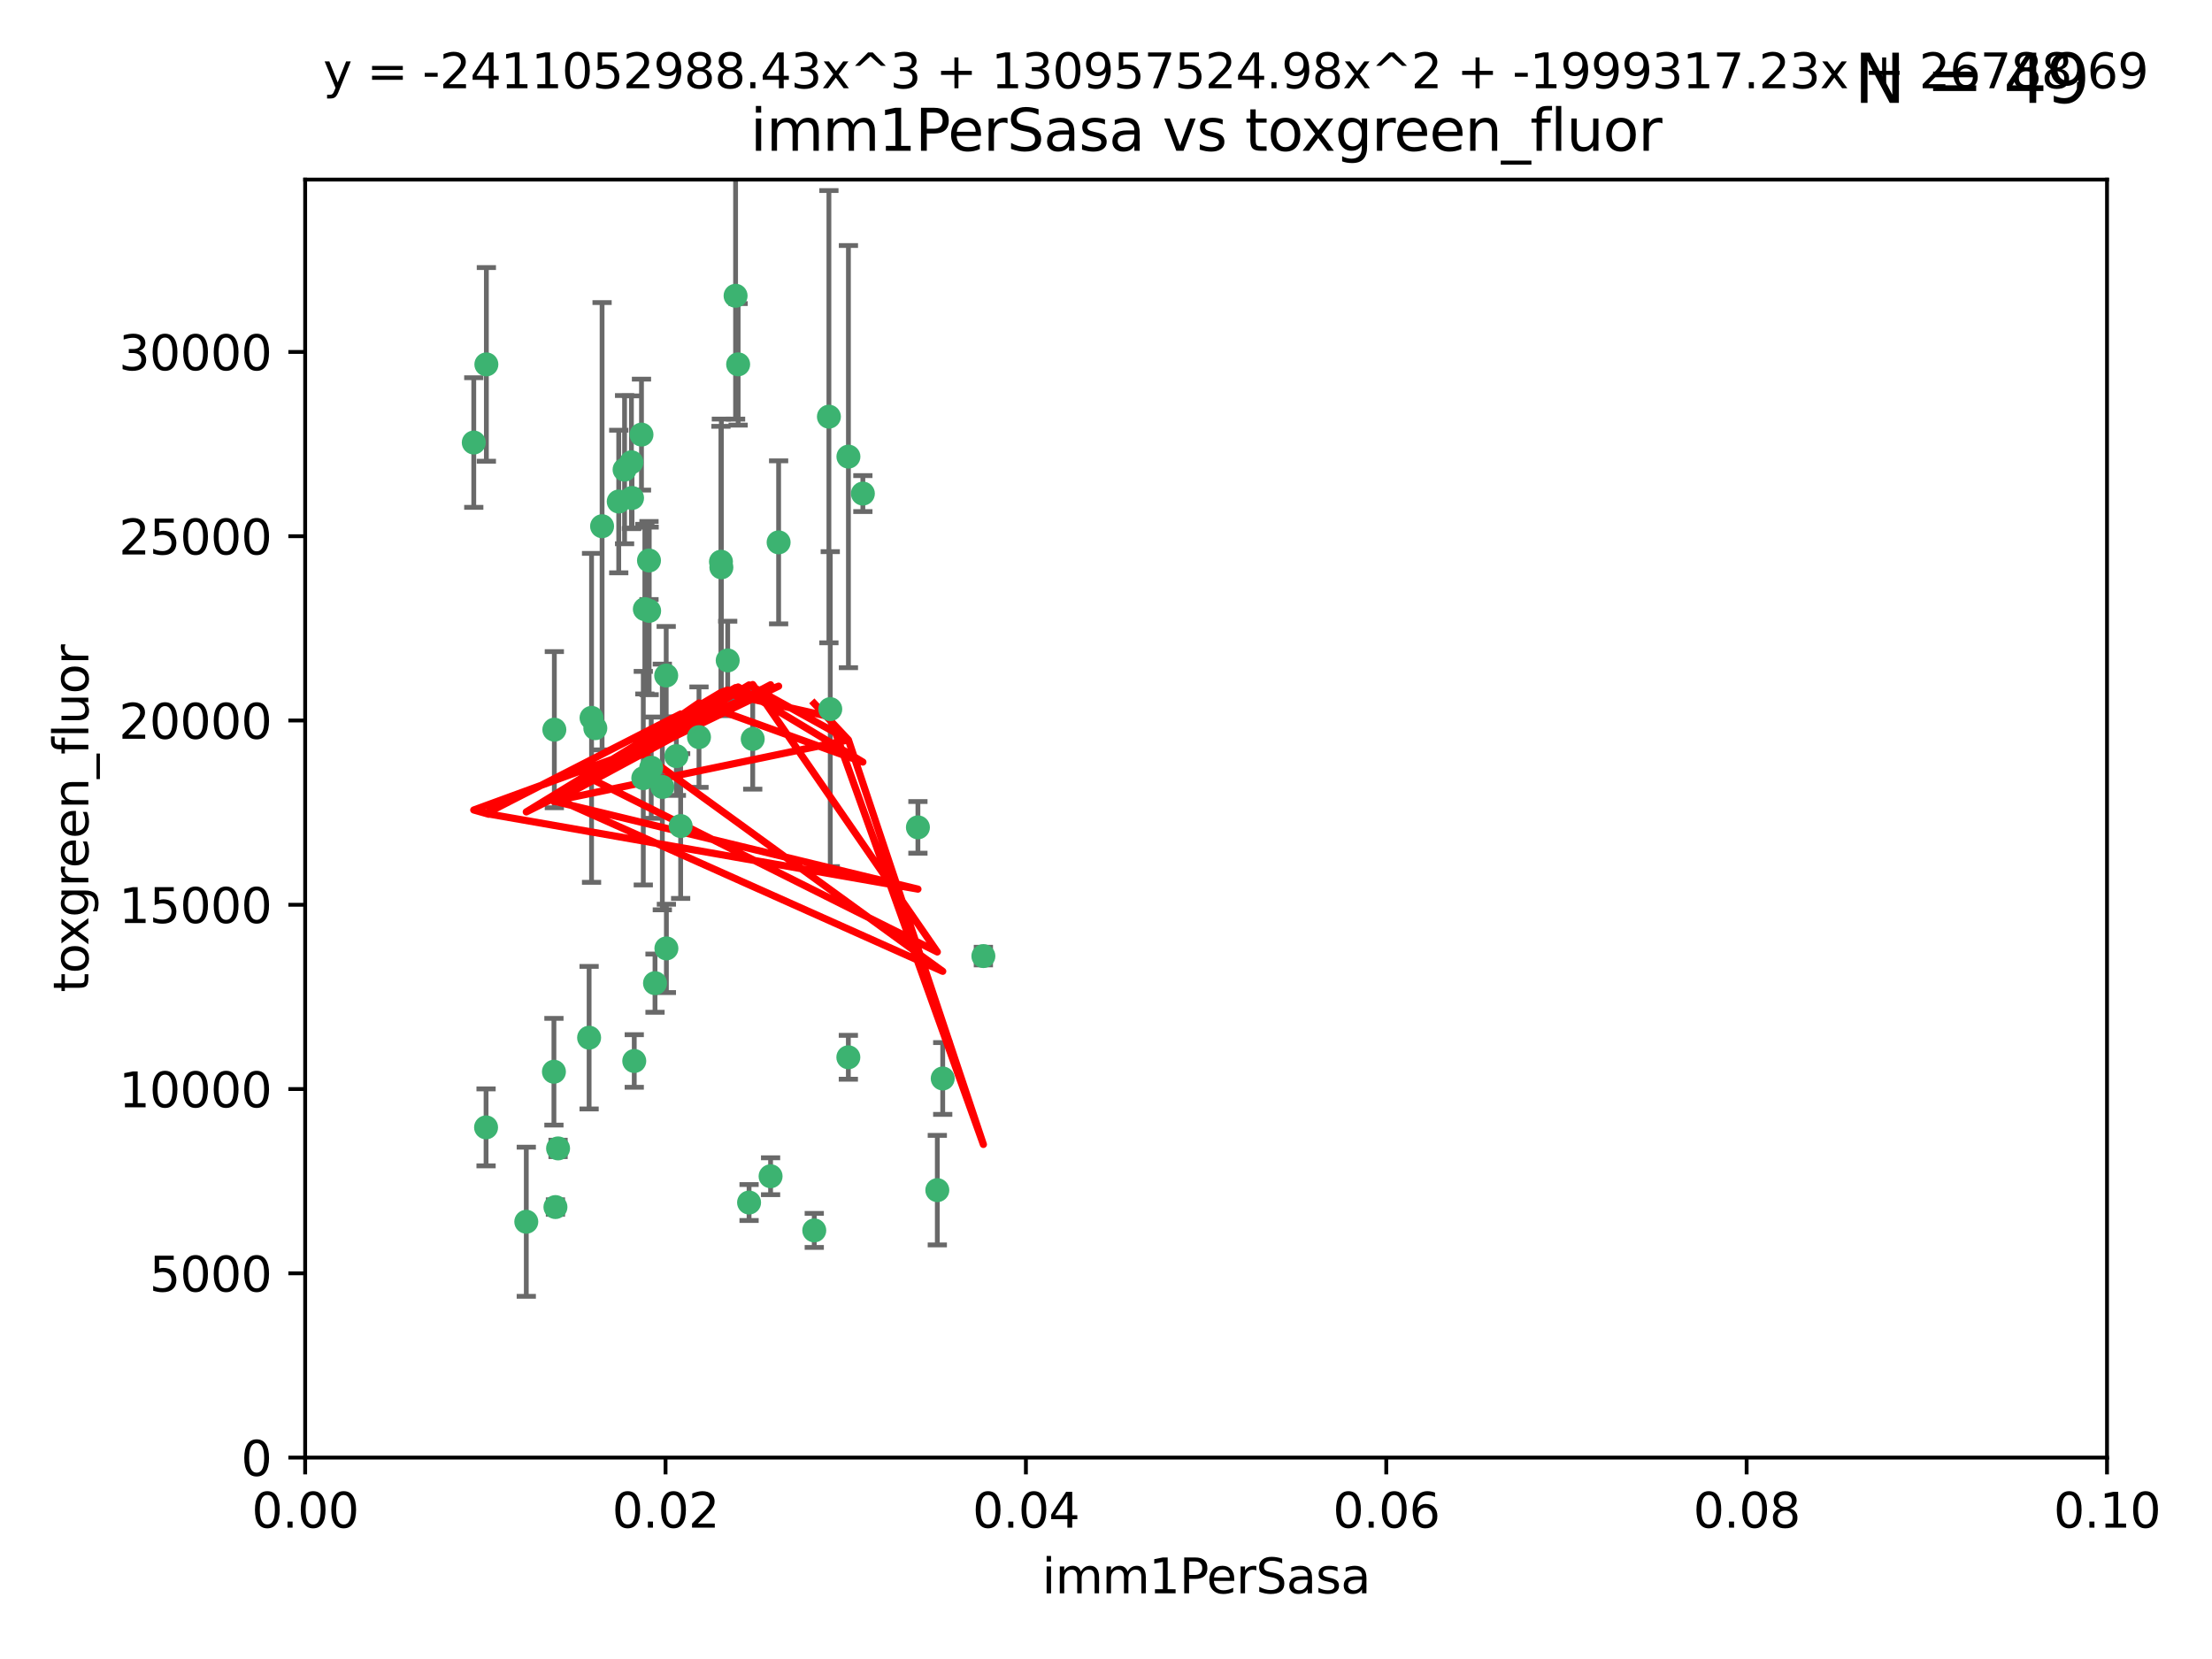 <?xml version="1.0" encoding="utf-8" standalone="no"?>
<!DOCTYPE svg PUBLIC "-//W3C//DTD SVG 1.1//EN"
  "http://www.w3.org/Graphics/SVG/1.1/DTD/svg11.dtd">
<svg xmlns:xlink="http://www.w3.org/1999/xlink" width="460.8pt" height="345.6pt" viewBox="0 0 460.8 345.6" xmlns="http://www.w3.org/2000/svg" version="1.1">
 <defs>
  <style type="text/css">*{stroke-linejoin: round; stroke-linecap: butt}</style>
 </defs>
 <g id="figure_1">
  <g id="patch_1">
   <path d="M 0 345.6 
L 460.8 345.6 
L 460.8 0 
L 0 0 
z
" style="fill: #ffffff"/>
  </g>
  <g id="axes_1">
   <g id="patch_2">
    <path d="M 63.571 303.64 
L 438.93 303.64 
L 438.93 37.411 
L 63.571 37.411 
z
" style="fill: #ffffff"/>
   </g>
   <g id="PathCollection_1">
    <defs>
     <path id="mbeb3e54364" d="M 0 1.118 
C 0.297 1.118 0.581 1 0.791 0.791 
C 1 0.581 1.118 0.297 1.118 0 
C 1.118 -0.297 1 -0.581 0.791 -0.791 
C 0.581 -1 0.297 -1.118 0 -1.118 
C -0.297 -1.118 -0.581 -1 -0.791 -0.791 
C -1 -0.581 -1.118 -0.297 -1.118 0 
C -1.118 0.297 -1 0.581 -0.791 0.791 
C -0.581 1 -0.297 1.118 0 1.118 
z
" style="stroke: #3cb371"/>
    </defs>
    <g clip-path="url(#pe5a2170123)">
     <use xlink:href="#mbeb3e54364" x="101.319" y="75.908" style="fill: #3cb371; stroke: #3cb371"/>
     <use xlink:href="#mbeb3e54364" x="98.695" y="92.187" style="fill: #3cb371; stroke: #3cb371"/>
     <use xlink:href="#mbeb3e54364" x="130.11" y="97.835" style="fill: #3cb371; stroke: #3cb371"/>
     <use xlink:href="#mbeb3e54364" x="125.424" y="109.622" style="fill: #3cb371; stroke: #3cb371"/>
     <use xlink:href="#mbeb3e54364" x="162.201" y="112.982" style="fill: #3cb371; stroke: #3cb371"/>
     <use xlink:href="#mbeb3e54364" x="135.226" y="127.26" style="fill: #3cb371; stroke: #3cb371"/>
     <use xlink:href="#mbeb3e54364" x="124.016" y="151.693" style="fill: #3cb371; stroke: #3cb371"/>
     <use xlink:href="#mbeb3e54364" x="137.975" y="163.936" style="fill: #3cb371; stroke: #3cb371"/>
     <use xlink:href="#mbeb3e54364" x="128.894" y="104.476" style="fill: #3cb371; stroke: #3cb371"/>
     <use xlink:href="#mbeb3e54364" x="131.665" y="103.738" style="fill: #3cb371; stroke: #3cb371"/>
     <use xlink:href="#mbeb3e54364" x="135.196" y="116.762" style="fill: #3cb371; stroke: #3cb371"/>
     <use xlink:href="#mbeb3e54364" x="153.236" y="61.614" style="fill: #3cb371; stroke: #3cb371"/>
     <use xlink:href="#mbeb3e54364" x="131.536" y="96.299" style="fill: #3cb371; stroke: #3cb371"/>
     <use xlink:href="#mbeb3e54364" x="145.613" y="153.559" style="fill: #3cb371; stroke: #3cb371"/>
     <use xlink:href="#mbeb3e54364" x="179.751" y="102.821" style="fill: #3cb371; stroke: #3cb371"/>
     <use xlink:href="#mbeb3e54364" x="153.769" y="75.9" style="fill: #3cb371; stroke: #3cb371"/>
     <use xlink:href="#mbeb3e54364" x="136.451" y="204.811" style="fill: #3cb371; stroke: #3cb371"/>
     <use xlink:href="#mbeb3e54364" x="150.191" y="117.014" style="fill: #3cb371; stroke: #3cb371"/>
     <use xlink:href="#mbeb3e54364" x="151.594" y="137.58" style="fill: #3cb371; stroke: #3cb371"/>
     <use xlink:href="#mbeb3e54364" x="133.632" y="90.534" style="fill: #3cb371; stroke: #3cb371"/>
     <use xlink:href="#mbeb3e54364" x="150.274" y="118.19" style="fill: #3cb371; stroke: #3cb371"/>
     <use xlink:href="#mbeb3e54364" x="172.678" y="86.8" style="fill: #3cb371; stroke: #3cb371"/>
     <use xlink:href="#mbeb3e54364" x="172.958" y="147.723" style="fill: #3cb371; stroke: #3cb371"/>
     <use xlink:href="#mbeb3e54364" x="204.855" y="199.17" style="fill: #3cb371; stroke: #3cb371"/>
     <use xlink:href="#mbeb3e54364" x="176.743" y="95.121" style="fill: #3cb371; stroke: #3cb371"/>
     <use xlink:href="#mbeb3e54364" x="115.709" y="251.452" style="fill: #3cb371; stroke: #3cb371"/>
     <use xlink:href="#mbeb3e54364" x="160.527" y="245.034" style="fill: #3cb371; stroke: #3cb371"/>
     <use xlink:href="#mbeb3e54364" x="123.231" y="149.542" style="fill: #3cb371; stroke: #3cb371"/>
     <use xlink:href="#mbeb3e54364" x="195.26" y="247.93" style="fill: #3cb371; stroke: #3cb371"/>
     <use xlink:href="#mbeb3e54364" x="156.807" y="153.944" style="fill: #3cb371; stroke: #3cb371"/>
     <use xlink:href="#mbeb3e54364" x="140.899" y="157.513" style="fill: #3cb371; stroke: #3cb371"/>
     <use xlink:href="#mbeb3e54364" x="115.394" y="223.261" style="fill: #3cb371; stroke: #3cb371"/>
     <use xlink:href="#mbeb3e54364" x="141.792" y="172.082" style="fill: #3cb371; stroke: #3cb371"/>
     <use xlink:href="#mbeb3e54364" x="101.256" y="234.855" style="fill: #3cb371; stroke: #3cb371"/>
     <use xlink:href="#mbeb3e54364" x="191.219" y="172.356" style="fill: #3cb371; stroke: #3cb371"/>
     <use xlink:href="#mbeb3e54364" x="115.48" y="152.004" style="fill: #3cb371; stroke: #3cb371"/>
     <use xlink:href="#mbeb3e54364" x="134.334" y="126.892" style="fill: #3cb371; stroke: #3cb371"/>
     <use xlink:href="#mbeb3e54364" x="109.635" y="254.514" style="fill: #3cb371; stroke: #3cb371"/>
     <use xlink:href="#mbeb3e54364" x="122.722" y="216.17" style="fill: #3cb371; stroke: #3cb371"/>
     <use xlink:href="#mbeb3e54364" x="134.01" y="162.105" style="fill: #3cb371; stroke: #3cb371"/>
     <use xlink:href="#mbeb3e54364" x="138.782" y="140.722" style="fill: #3cb371; stroke: #3cb371"/>
     <use xlink:href="#mbeb3e54364" x="138.822" y="197.571" style="fill: #3cb371; stroke: #3cb371"/>
     <use xlink:href="#mbeb3e54364" x="135.66" y="159.917" style="fill: #3cb371; stroke: #3cb371"/>
     <use xlink:href="#mbeb3e54364" x="132.127" y="221.023" style="fill: #3cb371; stroke: #3cb371"/>
     <use xlink:href="#mbeb3e54364" x="196.386" y="224.667" style="fill: #3cb371; stroke: #3cb371"/>
     <use xlink:href="#mbeb3e54364" x="116.256" y="239.234" style="fill: #3cb371; stroke: #3cb371"/>
     <use xlink:href="#mbeb3e54364" x="156.045" y="250.509" style="fill: #3cb371; stroke: #3cb371"/>
     <use xlink:href="#mbeb3e54364" x="176.726" y="220.252" style="fill: #3cb371; stroke: #3cb371"/>
     <use xlink:href="#mbeb3e54364" x="169.626" y="256.316" style="fill: #3cb371; stroke: #3cb371"/>
    </g>
   </g>
   <g id="matplotlib.axis_1">
    <g id="xtick_1">
     <g id="line2d_1">
      <defs>
       <path id="m2f13665cad" d="M 0 0 
L 0 3.5 
" style="stroke: #000000; stroke-width: 0.8"/>
      </defs>
      <g>
       <use xlink:href="#m2f13665cad" x="63.571" y="303.64" style="stroke: #000000; stroke-width: 0.8"/>
      </g>
     </g>
     <g id="text_1">
      <!-- 0.00 -->
      <g transform="translate(52.438 318.238)scale(0.1 -0.1)">
       <defs>
        <path id="DejaVuSans-30" d="M 2034 4250 
Q 1547 4250 1301 3770 
Q 1056 3291 1056 2328 
Q 1056 1369 1301 889 
Q 1547 409 2034 409 
Q 2525 409 2770 889 
Q 3016 1369 3016 2328 
Q 3016 3291 2770 3770 
Q 2525 4250 2034 4250 
z
M 2034 4750 
Q 2819 4750 3233 4129 
Q 3647 3509 3647 2328 
Q 3647 1150 3233 529 
Q 2819 -91 2034 -91 
Q 1250 -91 836 529 
Q 422 1150 422 2328 
Q 422 3509 836 4129 
Q 1250 4750 2034 4750 
z
" transform="scale(0.016)"/>
        <path id="DejaVuSans-2e" d="M 684 794 
L 1344 794 
L 1344 0 
L 684 0 
L 684 794 
z
" transform="scale(0.016)"/>
       </defs>
       <use xlink:href="#DejaVuSans-30"/>
       <use xlink:href="#DejaVuSans-2e" x="63.623"/>
       <use xlink:href="#DejaVuSans-30" x="95.41"/>
       <use xlink:href="#DejaVuSans-30" x="159.033"/>
      </g>
     </g>
    </g>
    <g id="xtick_2">
     <g id="line2d_2">
      <g>
       <use xlink:href="#m2f13665cad" x="138.643" y="303.64" style="stroke: #000000; stroke-width: 0.8"/>
      </g>
     </g>
     <g id="text_2">
      <!-- 0.02 -->
      <g transform="translate(127.51 318.238)scale(0.1 -0.1)">
       <defs>
        <path id="DejaVuSans-32" d="M 1228 531 
L 3431 531 
L 3431 0 
L 469 0 
L 469 531 
Q 828 903 1448 1529 
Q 2069 2156 2228 2338 
Q 2531 2678 2651 2914 
Q 2772 3150 2772 3378 
Q 2772 3750 2511 3984 
Q 2250 4219 1831 4219 
Q 1534 4219 1204 4116 
Q 875 4013 500 3803 
L 500 4441 
Q 881 4594 1212 4672 
Q 1544 4750 1819 4750 
Q 2544 4750 2975 4387 
Q 3406 4025 3406 3419 
Q 3406 3131 3298 2873 
Q 3191 2616 2906 2266 
Q 2828 2175 2409 1742 
Q 1991 1309 1228 531 
z
" transform="scale(0.016)"/>
       </defs>
       <use xlink:href="#DejaVuSans-30"/>
       <use xlink:href="#DejaVuSans-2e" x="63.623"/>
       <use xlink:href="#DejaVuSans-30" x="95.41"/>
       <use xlink:href="#DejaVuSans-32" x="159.033"/>
      </g>
     </g>
    </g>
    <g id="xtick_3">
     <g id="line2d_3">
      <g>
       <use xlink:href="#m2f13665cad" x="213.715" y="303.64" style="stroke: #000000; stroke-width: 0.8"/>
      </g>
     </g>
     <g id="text_3">
      <!-- 0.04 -->
      <g transform="translate(202.582 318.238)scale(0.1 -0.1)">
       <defs>
        <path id="DejaVuSans-34" d="M 2419 4116 
L 825 1625 
L 2419 1625 
L 2419 4116 
z
M 2253 4666 
L 3047 4666 
L 3047 1625 
L 3713 1625 
L 3713 1100 
L 3047 1100 
L 3047 0 
L 2419 0 
L 2419 1100 
L 313 1100 
L 313 1709 
L 2253 4666 
z
" transform="scale(0.016)"/>
       </defs>
       <use xlink:href="#DejaVuSans-30"/>
       <use xlink:href="#DejaVuSans-2e" x="63.623"/>
       <use xlink:href="#DejaVuSans-30" x="95.41"/>
       <use xlink:href="#DejaVuSans-34" x="159.033"/>
      </g>
     </g>
    </g>
    <g id="xtick_4">
     <g id="line2d_4">
      <g>
       <use xlink:href="#m2f13665cad" x="288.786" y="303.64" style="stroke: #000000; stroke-width: 0.8"/>
      </g>
     </g>
     <g id="text_4">
      <!-- 0.06 -->
      <g transform="translate(277.654 318.238)scale(0.1 -0.1)">
       <defs>
        <path id="DejaVuSans-36" d="M 2113 2584 
Q 1688 2584 1439 2293 
Q 1191 2003 1191 1497 
Q 1191 994 1439 701 
Q 1688 409 2113 409 
Q 2538 409 2786 701 
Q 3034 994 3034 1497 
Q 3034 2003 2786 2293 
Q 2538 2584 2113 2584 
z
M 3366 4563 
L 3366 3988 
Q 3128 4100 2886 4159 
Q 2644 4219 2406 4219 
Q 1781 4219 1451 3797 
Q 1122 3375 1075 2522 
Q 1259 2794 1537 2939 
Q 1816 3084 2150 3084 
Q 2853 3084 3261 2657 
Q 3669 2231 3669 1497 
Q 3669 778 3244 343 
Q 2819 -91 2113 -91 
Q 1303 -91 875 529 
Q 447 1150 447 2328 
Q 447 3434 972 4092 
Q 1497 4750 2381 4750 
Q 2619 4750 2861 4703 
Q 3103 4656 3366 4563 
z
" transform="scale(0.016)"/>
       </defs>
       <use xlink:href="#DejaVuSans-30"/>
       <use xlink:href="#DejaVuSans-2e" x="63.623"/>
       <use xlink:href="#DejaVuSans-30" x="95.41"/>
       <use xlink:href="#DejaVuSans-36" x="159.033"/>
      </g>
     </g>
    </g>
    <g id="xtick_5">
     <g id="line2d_5">
      <g>
       <use xlink:href="#m2f13665cad" x="363.858" y="303.64" style="stroke: #000000; stroke-width: 0.8"/>
      </g>
     </g>
     <g id="text_5">
      <!-- 0.08 -->
      <g transform="translate(352.725 318.238)scale(0.1 -0.1)">
       <defs>
        <path id="DejaVuSans-38" d="M 2034 2216 
Q 1584 2216 1326 1975 
Q 1069 1734 1069 1313 
Q 1069 891 1326 650 
Q 1584 409 2034 409 
Q 2484 409 2743 651 
Q 3003 894 3003 1313 
Q 3003 1734 2745 1975 
Q 2488 2216 2034 2216 
z
M 1403 2484 
Q 997 2584 770 2862 
Q 544 3141 544 3541 
Q 544 4100 942 4425 
Q 1341 4750 2034 4750 
Q 2731 4750 3128 4425 
Q 3525 4100 3525 3541 
Q 3525 3141 3298 2862 
Q 3072 2584 2669 2484 
Q 3125 2378 3379 2068 
Q 3634 1759 3634 1313 
Q 3634 634 3220 271 
Q 2806 -91 2034 -91 
Q 1263 -91 848 271 
Q 434 634 434 1313 
Q 434 1759 690 2068 
Q 947 2378 1403 2484 
z
M 1172 3481 
Q 1172 3119 1398 2916 
Q 1625 2713 2034 2713 
Q 2441 2713 2670 2916 
Q 2900 3119 2900 3481 
Q 2900 3844 2670 4047 
Q 2441 4250 2034 4250 
Q 1625 4250 1398 4047 
Q 1172 3844 1172 3481 
z
" transform="scale(0.016)"/>
       </defs>
       <use xlink:href="#DejaVuSans-30"/>
       <use xlink:href="#DejaVuSans-2e" x="63.623"/>
       <use xlink:href="#DejaVuSans-30" x="95.41"/>
       <use xlink:href="#DejaVuSans-38" x="159.033"/>
      </g>
     </g>
    </g>
    <g id="xtick_6">
     <g id="line2d_6">
      <g>
       <use xlink:href="#m2f13665cad" x="438.93" y="303.64" style="stroke: #000000; stroke-width: 0.8"/>
      </g>
     </g>
     <g id="text_6">
      <!-- 0.10 -->
      <g transform="translate(427.797 318.238)scale(0.1 -0.1)">
       <defs>
        <path id="DejaVuSans-31" d="M 794 531 
L 1825 531 
L 1825 4091 
L 703 3866 
L 703 4441 
L 1819 4666 
L 2450 4666 
L 2450 531 
L 3481 531 
L 3481 0 
L 794 0 
L 794 531 
z
" transform="scale(0.016)"/>
       </defs>
       <use xlink:href="#DejaVuSans-30"/>
       <use xlink:href="#DejaVuSans-2e" x="63.623"/>
       <use xlink:href="#DejaVuSans-31" x="95.41"/>
       <use xlink:href="#DejaVuSans-30" x="159.033"/>
      </g>
     </g>
    </g>
    <g id="text_7">
     <!-- imm1PerSasa -->
     <g transform="translate(217.067 331.917)scale(0.1 -0.1)">
      <defs>
       <path id="DejaVuSans-69" d="M 603 3500 
L 1178 3500 
L 1178 0 
L 603 0 
L 603 3500 
z
M 603 4863 
L 1178 4863 
L 1178 4134 
L 603 4134 
L 603 4863 
z
" transform="scale(0.016)"/>
       <path id="DejaVuSans-6d" d="M 3328 2828 
Q 3544 3216 3844 3400 
Q 4144 3584 4550 3584 
Q 5097 3584 5394 3201 
Q 5691 2819 5691 2113 
L 5691 0 
L 5113 0 
L 5113 2094 
Q 5113 2597 4934 2840 
Q 4756 3084 4391 3084 
Q 3944 3084 3684 2787 
Q 3425 2491 3425 1978 
L 3425 0 
L 2847 0 
L 2847 2094 
Q 2847 2600 2669 2842 
Q 2491 3084 2119 3084 
Q 1678 3084 1418 2786 
Q 1159 2488 1159 1978 
L 1159 0 
L 581 0 
L 581 3500 
L 1159 3500 
L 1159 2956 
Q 1356 3278 1631 3431 
Q 1906 3584 2284 3584 
Q 2666 3584 2933 3390 
Q 3200 3197 3328 2828 
z
" transform="scale(0.016)"/>
       <path id="DejaVuSans-50" d="M 1259 4147 
L 1259 2394 
L 2053 2394 
Q 2494 2394 2734 2622 
Q 2975 2850 2975 3272 
Q 2975 3691 2734 3919 
Q 2494 4147 2053 4147 
L 1259 4147 
z
M 628 4666 
L 2053 4666 
Q 2838 4666 3239 4311 
Q 3641 3956 3641 3272 
Q 3641 2581 3239 2228 
Q 2838 1875 2053 1875 
L 1259 1875 
L 1259 0 
L 628 0 
L 628 4666 
z
" transform="scale(0.016)"/>
       <path id="DejaVuSans-65" d="M 3597 1894 
L 3597 1613 
L 953 1613 
Q 991 1019 1311 708 
Q 1631 397 2203 397 
Q 2534 397 2845 478 
Q 3156 559 3463 722 
L 3463 178 
Q 3153 47 2828 -22 
Q 2503 -91 2169 -91 
Q 1331 -91 842 396 
Q 353 884 353 1716 
Q 353 2575 817 3079 
Q 1281 3584 2069 3584 
Q 2775 3584 3186 3129 
Q 3597 2675 3597 1894 
z
M 3022 2063 
Q 3016 2534 2758 2815 
Q 2500 3097 2075 3097 
Q 1594 3097 1305 2825 
Q 1016 2553 972 2059 
L 3022 2063 
z
" transform="scale(0.016)"/>
       <path id="DejaVuSans-72" d="M 2631 2963 
Q 2534 3019 2420 3045 
Q 2306 3072 2169 3072 
Q 1681 3072 1420 2755 
Q 1159 2438 1159 1844 
L 1159 0 
L 581 0 
L 581 3500 
L 1159 3500 
L 1159 2956 
Q 1341 3275 1631 3429 
Q 1922 3584 2338 3584 
Q 2397 3584 2469 3576 
Q 2541 3569 2628 3553 
L 2631 2963 
z
" transform="scale(0.016)"/>
       <path id="DejaVuSans-53" d="M 3425 4513 
L 3425 3897 
Q 3066 4069 2747 4153 
Q 2428 4238 2131 4238 
Q 1616 4238 1336 4038 
Q 1056 3838 1056 3469 
Q 1056 3159 1242 3001 
Q 1428 2844 1947 2747 
L 2328 2669 
Q 3034 2534 3370 2195 
Q 3706 1856 3706 1288 
Q 3706 609 3251 259 
Q 2797 -91 1919 -91 
Q 1588 -91 1214 -16 
Q 841 59 441 206 
L 441 856 
Q 825 641 1194 531 
Q 1563 422 1919 422 
Q 2459 422 2753 634 
Q 3047 847 3047 1241 
Q 3047 1584 2836 1778 
Q 2625 1972 2144 2069 
L 1759 2144 
Q 1053 2284 737 2584 
Q 422 2884 422 3419 
Q 422 4038 858 4394 
Q 1294 4750 2059 4750 
Q 2388 4750 2728 4690 
Q 3069 4631 3425 4513 
z
" transform="scale(0.016)"/>
       <path id="DejaVuSans-61" d="M 2194 1759 
Q 1497 1759 1228 1600 
Q 959 1441 959 1056 
Q 959 750 1161 570 
Q 1363 391 1709 391 
Q 2188 391 2477 730 
Q 2766 1069 2766 1631 
L 2766 1759 
L 2194 1759 
z
M 3341 1997 
L 3341 0 
L 2766 0 
L 2766 531 
Q 2569 213 2275 61 
Q 1981 -91 1556 -91 
Q 1019 -91 701 211 
Q 384 513 384 1019 
Q 384 1609 779 1909 
Q 1175 2209 1959 2209 
L 2766 2209 
L 2766 2266 
Q 2766 2663 2505 2880 
Q 2244 3097 1772 3097 
Q 1472 3097 1187 3025 
Q 903 2953 641 2809 
L 641 3341 
Q 956 3463 1253 3523 
Q 1550 3584 1831 3584 
Q 2591 3584 2966 3190 
Q 3341 2797 3341 1997 
z
" transform="scale(0.016)"/>
       <path id="DejaVuSans-73" d="M 2834 3397 
L 2834 2853 
Q 2591 2978 2328 3040 
Q 2066 3103 1784 3103 
Q 1356 3103 1142 2972 
Q 928 2841 928 2578 
Q 928 2378 1081 2264 
Q 1234 2150 1697 2047 
L 1894 2003 
Q 2506 1872 2764 1633 
Q 3022 1394 3022 966 
Q 3022 478 2636 193 
Q 2250 -91 1575 -91 
Q 1294 -91 989 -36 
Q 684 19 347 128 
L 347 722 
Q 666 556 975 473 
Q 1284 391 1588 391 
Q 1994 391 2212 530 
Q 2431 669 2431 922 
Q 2431 1156 2273 1281 
Q 2116 1406 1581 1522 
L 1381 1569 
Q 847 1681 609 1914 
Q 372 2147 372 2553 
Q 372 3047 722 3315 
Q 1072 3584 1716 3584 
Q 2034 3584 2315 3537 
Q 2597 3491 2834 3397 
z
" transform="scale(0.016)"/>
      </defs>
      <use xlink:href="#DejaVuSans-69"/>
      <use xlink:href="#DejaVuSans-6d" x="27.783"/>
      <use xlink:href="#DejaVuSans-6d" x="125.195"/>
      <use xlink:href="#DejaVuSans-31" x="222.607"/>
      <use xlink:href="#DejaVuSans-50" x="286.23"/>
      <use xlink:href="#DejaVuSans-65" x="342.908"/>
      <use xlink:href="#DejaVuSans-72" x="404.432"/>
      <use xlink:href="#DejaVuSans-53" x="445.545"/>
      <use xlink:href="#DejaVuSans-61" x="509.021"/>
      <use xlink:href="#DejaVuSans-73" x="570.301"/>
      <use xlink:href="#DejaVuSans-61" x="622.4"/>
     </g>
    </g>
   </g>
   <g id="matplotlib.axis_2">
    <g id="ytick_1">
     <g id="line2d_7">
      <defs>
       <path id="medb0f44039" d="M 0 0 
L -3.5 0 
" style="stroke: #000000; stroke-width: 0.8"/>
      </defs>
      <g>
       <use xlink:href="#medb0f44039" x="63.571" y="303.64" style="stroke: #000000; stroke-width: 0.8"/>
      </g>
     </g>
     <g id="text_8">
      <!-- 0 -->
      <g transform="translate(50.209 307.439)scale(0.1 -0.1)">
       <use xlink:href="#DejaVuSans-30"/>
      </g>
     </g>
    </g>
    <g id="ytick_2">
     <g id="line2d_8">
      <g>
       <use xlink:href="#medb0f44039" x="63.571" y="265.253" style="stroke: #000000; stroke-width: 0.8"/>
      </g>
     </g>
     <g id="text_9">
      <!-- 5000 -->
      <g transform="translate(31.121 269.052)scale(0.1 -0.1)">
       <defs>
        <path id="DejaVuSans-35" d="M 691 4666 
L 3169 4666 
L 3169 4134 
L 1269 4134 
L 1269 2991 
Q 1406 3038 1543 3061 
Q 1681 3084 1819 3084 
Q 2600 3084 3056 2656 
Q 3513 2228 3513 1497 
Q 3513 744 3044 326 
Q 2575 -91 1722 -91 
Q 1428 -91 1123 -41 
Q 819 9 494 109 
L 494 744 
Q 775 591 1075 516 
Q 1375 441 1709 441 
Q 2250 441 2565 725 
Q 2881 1009 2881 1497 
Q 2881 1984 2565 2268 
Q 2250 2553 1709 2553 
Q 1456 2553 1204 2497 
Q 953 2441 691 2322 
L 691 4666 
z
" transform="scale(0.016)"/>
       </defs>
       <use xlink:href="#DejaVuSans-35"/>
       <use xlink:href="#DejaVuSans-30" x="63.623"/>
       <use xlink:href="#DejaVuSans-30" x="127.246"/>
       <use xlink:href="#DejaVuSans-30" x="190.869"/>
      </g>
     </g>
    </g>
    <g id="ytick_3">
     <g id="line2d_9">
      <g>
       <use xlink:href="#medb0f44039" x="63.571" y="226.866" style="stroke: #000000; stroke-width: 0.8"/>
      </g>
     </g>
     <g id="text_10">
      <!-- 10000 -->
      <g transform="translate(24.759 230.665)scale(0.1 -0.1)">
       <use xlink:href="#DejaVuSans-31"/>
       <use xlink:href="#DejaVuSans-30" x="63.623"/>
       <use xlink:href="#DejaVuSans-30" x="127.246"/>
       <use xlink:href="#DejaVuSans-30" x="190.869"/>
       <use xlink:href="#DejaVuSans-30" x="254.492"/>
      </g>
     </g>
    </g>
    <g id="ytick_4">
     <g id="line2d_10">
      <g>
       <use xlink:href="#medb0f44039" x="63.571" y="188.479" style="stroke: #000000; stroke-width: 0.8"/>
      </g>
     </g>
     <g id="text_11">
      <!-- 15000 -->
      <g transform="translate(24.759 192.278)scale(0.1 -0.1)">
       <use xlink:href="#DejaVuSans-31"/>
       <use xlink:href="#DejaVuSans-35" x="63.623"/>
       <use xlink:href="#DejaVuSans-30" x="127.246"/>
       <use xlink:href="#DejaVuSans-30" x="190.869"/>
       <use xlink:href="#DejaVuSans-30" x="254.492"/>
      </g>
     </g>
    </g>
    <g id="ytick_5">
     <g id="line2d_11">
      <g>
       <use xlink:href="#medb0f44039" x="63.571" y="150.092" style="stroke: #000000; stroke-width: 0.8"/>
      </g>
     </g>
     <g id="text_12">
      <!-- 20000 -->
      <g transform="translate(24.759 153.891)scale(0.1 -0.1)">
       <use xlink:href="#DejaVuSans-32"/>
       <use xlink:href="#DejaVuSans-30" x="63.623"/>
       <use xlink:href="#DejaVuSans-30" x="127.246"/>
       <use xlink:href="#DejaVuSans-30" x="190.869"/>
       <use xlink:href="#DejaVuSans-30" x="254.492"/>
      </g>
     </g>
    </g>
    <g id="ytick_6">
     <g id="line2d_12">
      <g>
       <use xlink:href="#medb0f44039" x="63.571" y="111.705" style="stroke: #000000; stroke-width: 0.8"/>
      </g>
     </g>
     <g id="text_13">
      <!-- 25000 -->
      <g transform="translate(24.759 115.504)scale(0.1 -0.1)">
       <use xlink:href="#DejaVuSans-32"/>
       <use xlink:href="#DejaVuSans-35" x="63.623"/>
       <use xlink:href="#DejaVuSans-30" x="127.246"/>
       <use xlink:href="#DejaVuSans-30" x="190.869"/>
       <use xlink:href="#DejaVuSans-30" x="254.492"/>
      </g>
     </g>
    </g>
    <g id="ytick_7">
     <g id="line2d_13">
      <g>
       <use xlink:href="#medb0f44039" x="63.571" y="73.317" style="stroke: #000000; stroke-width: 0.8"/>
      </g>
     </g>
     <g id="text_14">
      <!-- 30000 -->
      <g transform="translate(24.759 77.117)scale(0.1 -0.1)">
       <defs>
        <path id="DejaVuSans-33" d="M 2597 2516 
Q 3050 2419 3304 2112 
Q 3559 1806 3559 1356 
Q 3559 666 3084 287 
Q 2609 -91 1734 -91 
Q 1441 -91 1130 -33 
Q 819 25 488 141 
L 488 750 
Q 750 597 1062 519 
Q 1375 441 1716 441 
Q 2309 441 2620 675 
Q 2931 909 2931 1356 
Q 2931 1769 2642 2001 
Q 2353 2234 1838 2234 
L 1294 2234 
L 1294 2753 
L 1863 2753 
Q 2328 2753 2575 2939 
Q 2822 3125 2822 3475 
Q 2822 3834 2567 4026 
Q 2313 4219 1838 4219 
Q 1578 4219 1281 4162 
Q 984 4106 628 3988 
L 628 4550 
Q 988 4650 1302 4700 
Q 1616 4750 1894 4750 
Q 2613 4750 3031 4423 
Q 3450 4097 3450 3541 
Q 3450 3153 3228 2886 
Q 3006 2619 2597 2516 
z
" transform="scale(0.016)"/>
       </defs>
       <use xlink:href="#DejaVuSans-33"/>
       <use xlink:href="#DejaVuSans-30" x="63.623"/>
       <use xlink:href="#DejaVuSans-30" x="127.246"/>
       <use xlink:href="#DejaVuSans-30" x="190.869"/>
       <use xlink:href="#DejaVuSans-30" x="254.492"/>
      </g>
     </g>
    </g>
    <g id="text_15">
     <!-- toxgreen_fluor -->
     <g transform="translate(18.401 206.72)rotate(-90)scale(0.1 -0.1)">
      <defs>
       <path id="DejaVuSans-74" d="M 1172 4494 
L 1172 3500 
L 2356 3500 
L 2356 3053 
L 1172 3053 
L 1172 1153 
Q 1172 725 1289 603 
Q 1406 481 1766 481 
L 2356 481 
L 2356 0 
L 1766 0 
Q 1100 0 847 248 
Q 594 497 594 1153 
L 594 3053 
L 172 3053 
L 172 3500 
L 594 3500 
L 594 4494 
L 1172 4494 
z
" transform="scale(0.016)"/>
       <path id="DejaVuSans-6f" d="M 1959 3097 
Q 1497 3097 1228 2736 
Q 959 2375 959 1747 
Q 959 1119 1226 758 
Q 1494 397 1959 397 
Q 2419 397 2687 759 
Q 2956 1122 2956 1747 
Q 2956 2369 2687 2733 
Q 2419 3097 1959 3097 
z
M 1959 3584 
Q 2709 3584 3137 3096 
Q 3566 2609 3566 1747 
Q 3566 888 3137 398 
Q 2709 -91 1959 -91 
Q 1206 -91 779 398 
Q 353 888 353 1747 
Q 353 2609 779 3096 
Q 1206 3584 1959 3584 
z
" transform="scale(0.016)"/>
       <path id="DejaVuSans-78" d="M 3513 3500 
L 2247 1797 
L 3578 0 
L 2900 0 
L 1881 1375 
L 863 0 
L 184 0 
L 1544 1831 
L 300 3500 
L 978 3500 
L 1906 2253 
L 2834 3500 
L 3513 3500 
z
" transform="scale(0.016)"/>
       <path id="DejaVuSans-67" d="M 2906 1791 
Q 2906 2416 2648 2759 
Q 2391 3103 1925 3103 
Q 1463 3103 1205 2759 
Q 947 2416 947 1791 
Q 947 1169 1205 825 
Q 1463 481 1925 481 
Q 2391 481 2648 825 
Q 2906 1169 2906 1791 
z
M 3481 434 
Q 3481 -459 3084 -895 
Q 2688 -1331 1869 -1331 
Q 1566 -1331 1297 -1286 
Q 1028 -1241 775 -1147 
L 775 -588 
Q 1028 -725 1275 -790 
Q 1522 -856 1778 -856 
Q 2344 -856 2625 -561 
Q 2906 -266 2906 331 
L 2906 616 
Q 2728 306 2450 153 
Q 2172 0 1784 0 
Q 1141 0 747 490 
Q 353 981 353 1791 
Q 353 2603 747 3093 
Q 1141 3584 1784 3584 
Q 2172 3584 2450 3431 
Q 2728 3278 2906 2969 
L 2906 3500 
L 3481 3500 
L 3481 434 
z
" transform="scale(0.016)"/>
       <path id="DejaVuSans-6e" d="M 3513 2113 
L 3513 0 
L 2938 0 
L 2938 2094 
Q 2938 2591 2744 2837 
Q 2550 3084 2163 3084 
Q 1697 3084 1428 2787 
Q 1159 2491 1159 1978 
L 1159 0 
L 581 0 
L 581 3500 
L 1159 3500 
L 1159 2956 
Q 1366 3272 1645 3428 
Q 1925 3584 2291 3584 
Q 2894 3584 3203 3211 
Q 3513 2838 3513 2113 
z
" transform="scale(0.016)"/>
       <path id="DejaVuSans-5f" d="M 3263 -1063 
L 3263 -1509 
L -63 -1509 
L -63 -1063 
L 3263 -1063 
z
" transform="scale(0.016)"/>
       <path id="DejaVuSans-66" d="M 2375 4863 
L 2375 4384 
L 1825 4384 
Q 1516 4384 1395 4259 
Q 1275 4134 1275 3809 
L 1275 3500 
L 2222 3500 
L 2222 3053 
L 1275 3053 
L 1275 0 
L 697 0 
L 697 3053 
L 147 3053 
L 147 3500 
L 697 3500 
L 697 3744 
Q 697 4328 969 4595 
Q 1241 4863 1831 4863 
L 2375 4863 
z
" transform="scale(0.016)"/>
       <path id="DejaVuSans-6c" d="M 603 4863 
L 1178 4863 
L 1178 0 
L 603 0 
L 603 4863 
z
" transform="scale(0.016)"/>
       <path id="DejaVuSans-75" d="M 544 1381 
L 544 3500 
L 1119 3500 
L 1119 1403 
Q 1119 906 1312 657 
Q 1506 409 1894 409 
Q 2359 409 2629 706 
Q 2900 1003 2900 1516 
L 2900 3500 
L 3475 3500 
L 3475 0 
L 2900 0 
L 2900 538 
Q 2691 219 2414 64 
Q 2138 -91 1772 -91 
Q 1169 -91 856 284 
Q 544 659 544 1381 
z
M 1991 3584 
L 1991 3584 
z
" transform="scale(0.016)"/>
      </defs>
      <use xlink:href="#DejaVuSans-74"/>
      <use xlink:href="#DejaVuSans-6f" x="39.209"/>
      <use xlink:href="#DejaVuSans-78" x="97.266"/>
      <use xlink:href="#DejaVuSans-67" x="156.445"/>
      <use xlink:href="#DejaVuSans-72" x="219.922"/>
      <use xlink:href="#DejaVuSans-65" x="258.785"/>
      <use xlink:href="#DejaVuSans-65" x="320.309"/>
      <use xlink:href="#DejaVuSans-6e" x="381.832"/>
      <use xlink:href="#DejaVuSans-5f" x="445.211"/>
      <use xlink:href="#DejaVuSans-66" x="495.211"/>
      <use xlink:href="#DejaVuSans-6c" x="530.416"/>
      <use xlink:href="#DejaVuSans-75" x="558.199"/>
      <use xlink:href="#DejaVuSans-6f" x="621.578"/>
      <use xlink:href="#DejaVuSans-72" x="682.76"/>
     </g>
    </g>
   </g>
   <g id="LineCollection_1">
    <path d="M 101.319 96.079 
L 101.319 55.738 
" clip-path="url(#pe5a2170123)" style="fill: none; stroke: #696969"/>
    <path d="M 98.695 105.69 
L 98.695 78.685 
" clip-path="url(#pe5a2170123)" style="fill: none; stroke: #696969"/>
    <path d="M 130.11 113.277 
L 130.11 82.393 
" clip-path="url(#pe5a2170123)" style="fill: none; stroke: #696969"/>
    <path d="M 125.424 156.211 
L 125.424 63.032 
" clip-path="url(#pe5a2170123)" style="fill: none; stroke: #696969"/>
    <path d="M 162.201 129.961 
L 162.201 96.004 
" clip-path="url(#pe5a2170123)" style="fill: none; stroke: #696969"/>
    <path d="M 135.226 144.714 
L 135.226 109.807 
" clip-path="url(#pe5a2170123)" style="fill: none; stroke: #696969"/>
    <path d="M 124.016 152.217 
L 124.016 151.168 
" clip-path="url(#pe5a2170123)" style="fill: none; stroke: #696969"/>
    <path d="M 137.975 189.529 
L 137.975 138.343 
" clip-path="url(#pe5a2170123)" style="fill: none; stroke: #696969"/>
    <path d="M 128.894 119.328 
L 128.894 89.623 
" clip-path="url(#pe5a2170123)" style="fill: none; stroke: #696969"/>
    <path d="M 131.665 110.014 
L 131.665 97.461 
" clip-path="url(#pe5a2170123)" style="fill: none; stroke: #696969"/>
    <path d="M 135.196 124.89 
L 135.196 108.635 
" clip-path="url(#pe5a2170123)" style="fill: none; stroke: #696969"/>
    <path d="M 153.236 87.306 
L 153.236 35.922 
" clip-path="url(#pe5a2170123)" style="fill: none; stroke: #696969"/>
    <path d="M 131.536 110.125 
L 131.536 82.473 
" clip-path="url(#pe5a2170123)" style="fill: none; stroke: #696969"/>
    <path d="M 145.613 164.019 
L 145.613 143.098 
" clip-path="url(#pe5a2170123)" style="fill: none; stroke: #696969"/>
    <path d="M 179.751 106.565 
L 179.751 99.077 
" clip-path="url(#pe5a2170123)" style="fill: none; stroke: #696969"/>
    <path d="M 153.769 88.56 
L 153.769 63.241 
" clip-path="url(#pe5a2170123)" style="fill: none; stroke: #696969"/>
    <path d="M 136.451 210.874 
L 136.451 198.748 
" clip-path="url(#pe5a2170123)" style="fill: none; stroke: #696969"/>
    <path d="M 150.191 145.217 
L 150.191 88.811 
" clip-path="url(#pe5a2170123)" style="fill: none; stroke: #696969"/>
    <path d="M 151.594 145.75 
L 151.594 129.411 
" clip-path="url(#pe5a2170123)" style="fill: none; stroke: #696969"/>
    <path d="M 133.632 102.091 
L 133.632 78.978 
" clip-path="url(#pe5a2170123)" style="fill: none; stroke: #696969"/>
    <path d="M 150.274 149.083 
L 150.274 87.298 
" clip-path="url(#pe5a2170123)" style="fill: none; stroke: #696969"/>
    <path d="M 172.678 133.906 
L 172.678 39.694 
" clip-path="url(#pe5a2170123)" style="fill: none; stroke: #696969"/>
    <path d="M 172.958 180.527 
L 172.958 114.919 
" clip-path="url(#pe5a2170123)" style="fill: none; stroke: #696969"/>
    <path d="M 204.855 201.012 
L 204.855 197.328 
" clip-path="url(#pe5a2170123)" style="fill: none; stroke: #696969"/>
    <path d="M 176.743 139.091 
L 176.743 51.151 
" clip-path="url(#pe5a2170123)" style="fill: none; stroke: #696969"/>
    <path d="M 115.709 252.966 
L 115.709 249.939 
" clip-path="url(#pe5a2170123)" style="fill: none; stroke: #696969"/>
    <path d="M 160.527 248.879 
L 160.527 241.19 
" clip-path="url(#pe5a2170123)" style="fill: none; stroke: #696969"/>
    <path d="M 123.231 183.804 
L 123.231 115.28 
" clip-path="url(#pe5a2170123)" style="fill: none; stroke: #696969"/>
    <path d="M 195.26 259.34 
L 195.26 236.521 
" clip-path="url(#pe5a2170123)" style="fill: none; stroke: #696969"/>
    <path d="M 156.807 164.397 
L 156.807 143.491 
" clip-path="url(#pe5a2170123)" style="fill: none; stroke: #696969"/>
    <path d="M 140.899 165.694 
L 140.899 149.332 
" clip-path="url(#pe5a2170123)" style="fill: none; stroke: #696969"/>
    <path d="M 115.394 234.375 
L 115.394 212.147 
" clip-path="url(#pe5a2170123)" style="fill: none; stroke: #696969"/>
    <path d="M 141.792 187.16 
L 141.792 157.004 
" clip-path="url(#pe5a2170123)" style="fill: none; stroke: #696969"/>
    <path d="M 101.256 242.872 
L 101.256 226.838 
" clip-path="url(#pe5a2170123)" style="fill: none; stroke: #696969"/>
    <path d="M 191.219 177.734 
L 191.219 166.978 
" clip-path="url(#pe5a2170123)" style="fill: none; stroke: #696969"/>
    <path d="M 115.48 168.265 
L 115.48 135.742 
" clip-path="url(#pe5a2170123)" style="fill: none; stroke: #696969"/>
    <path d="M 134.334 144.562 
L 134.334 109.222 
" clip-path="url(#pe5a2170123)" style="fill: none; stroke: #696969"/>
    <path d="M 109.635 270.051 
L 109.635 238.978 
" clip-path="url(#pe5a2170123)" style="fill: none; stroke: #696969"/>
    <path d="M 122.722 231.016 
L 122.722 201.324 
" clip-path="url(#pe5a2170123)" style="fill: none; stroke: #696969"/>
    <path d="M 134.01 184.351 
L 134.01 139.86 
" clip-path="url(#pe5a2170123)" style="fill: none; stroke: #696969"/>
    <path d="M 138.782 150.938 
L 138.782 130.506 
" clip-path="url(#pe5a2170123)" style="fill: none; stroke: #696969"/>
    <path d="M 138.822 206.772 
L 138.822 188.371 
" clip-path="url(#pe5a2170123)" style="fill: none; stroke: #696969"/>
    <path d="M 135.66 170.463 
L 135.66 149.371 
" clip-path="url(#pe5a2170123)" style="fill: none; stroke: #696969"/>
    <path d="M 132.127 226.502 
L 132.127 215.543 
" clip-path="url(#pe5a2170123)" style="fill: none; stroke: #696969"/>
    <path d="M 196.386 232.145 
L 196.386 217.189 
" clip-path="url(#pe5a2170123)" style="fill: none; stroke: #696969"/>
    <path d="M 116.256 240.949 
L 116.256 237.518 
" clip-path="url(#pe5a2170123)" style="fill: none; stroke: #696969"/>
    <path d="M 156.045 254.253 
L 156.045 246.765 
" clip-path="url(#pe5a2170123)" style="fill: none; stroke: #696969"/>
    <path d="M 176.726 224.823 
L 176.726 215.68 
" clip-path="url(#pe5a2170123)" style="fill: none; stroke: #696969"/>
    <path d="M 169.626 259.862 
L 169.626 252.77 
" clip-path="url(#pe5a2170123)" style="fill: none; stroke: #696969"/>
   </g>
   <g id="line2d_14">
    <defs>
     <path id="m2f95a814be" d="M 2 0 
L -2 -0 
" style="stroke: #696969"/>
    </defs>
    <g clip-path="url(#pe5a2170123)">
     <use xlink:href="#m2f95a814be" x="101.319" y="96.079" style="fill: #696969; stroke: #696969"/>
     <use xlink:href="#m2f95a814be" x="98.695" y="105.69" style="fill: #696969; stroke: #696969"/>
     <use xlink:href="#m2f95a814be" x="130.11" y="113.277" style="fill: #696969; stroke: #696969"/>
     <use xlink:href="#m2f95a814be" x="125.424" y="156.211" style="fill: #696969; stroke: #696969"/>
     <use xlink:href="#m2f95a814be" x="162.201" y="129.961" style="fill: #696969; stroke: #696969"/>
     <use xlink:href="#m2f95a814be" x="135.226" y="144.714" style="fill: #696969; stroke: #696969"/>
     <use xlink:href="#m2f95a814be" x="124.016" y="152.217" style="fill: #696969; stroke: #696969"/>
     <use xlink:href="#m2f95a814be" x="137.975" y="189.529" style="fill: #696969; stroke: #696969"/>
     <use xlink:href="#m2f95a814be" x="128.894" y="119.328" style="fill: #696969; stroke: #696969"/>
     <use xlink:href="#m2f95a814be" x="131.665" y="110.014" style="fill: #696969; stroke: #696969"/>
     <use xlink:href="#m2f95a814be" x="135.196" y="124.89" style="fill: #696969; stroke: #696969"/>
     <use xlink:href="#m2f95a814be" x="153.236" y="87.306" style="fill: #696969; stroke: #696969"/>
     <use xlink:href="#m2f95a814be" x="131.536" y="110.125" style="fill: #696969; stroke: #696969"/>
     <use xlink:href="#m2f95a814be" x="145.613" y="164.019" style="fill: #696969; stroke: #696969"/>
     <use xlink:href="#m2f95a814be" x="179.751" y="106.565" style="fill: #696969; stroke: #696969"/>
     <use xlink:href="#m2f95a814be" x="153.769" y="88.56" style="fill: #696969; stroke: #696969"/>
     <use xlink:href="#m2f95a814be" x="136.451" y="210.874" style="fill: #696969; stroke: #696969"/>
     <use xlink:href="#m2f95a814be" x="150.191" y="145.217" style="fill: #696969; stroke: #696969"/>
     <use xlink:href="#m2f95a814be" x="151.594" y="145.75" style="fill: #696969; stroke: #696969"/>
     <use xlink:href="#m2f95a814be" x="133.632" y="102.091" style="fill: #696969; stroke: #696969"/>
     <use xlink:href="#m2f95a814be" x="150.274" y="149.083" style="fill: #696969; stroke: #696969"/>
     <use xlink:href="#m2f95a814be" x="172.678" y="133.906" style="fill: #696969; stroke: #696969"/>
     <use xlink:href="#m2f95a814be" x="172.958" y="180.527" style="fill: #696969; stroke: #696969"/>
     <use xlink:href="#m2f95a814be" x="204.855" y="201.012" style="fill: #696969; stroke: #696969"/>
     <use xlink:href="#m2f95a814be" x="176.743" y="139.091" style="fill: #696969; stroke: #696969"/>
     <use xlink:href="#m2f95a814be" x="115.709" y="252.966" style="fill: #696969; stroke: #696969"/>
     <use xlink:href="#m2f95a814be" x="160.527" y="248.879" style="fill: #696969; stroke: #696969"/>
     <use xlink:href="#m2f95a814be" x="123.231" y="183.804" style="fill: #696969; stroke: #696969"/>
     <use xlink:href="#m2f95a814be" x="195.26" y="259.34" style="fill: #696969; stroke: #696969"/>
     <use xlink:href="#m2f95a814be" x="156.807" y="164.397" style="fill: #696969; stroke: #696969"/>
     <use xlink:href="#m2f95a814be" x="140.899" y="165.694" style="fill: #696969; stroke: #696969"/>
     <use xlink:href="#m2f95a814be" x="115.394" y="234.375" style="fill: #696969; stroke: #696969"/>
     <use xlink:href="#m2f95a814be" x="141.792" y="187.16" style="fill: #696969; stroke: #696969"/>
     <use xlink:href="#m2f95a814be" x="101.256" y="242.872" style="fill: #696969; stroke: #696969"/>
     <use xlink:href="#m2f95a814be" x="191.219" y="177.734" style="fill: #696969; stroke: #696969"/>
     <use xlink:href="#m2f95a814be" x="115.48" y="168.265" style="fill: #696969; stroke: #696969"/>
     <use xlink:href="#m2f95a814be" x="134.334" y="144.562" style="fill: #696969; stroke: #696969"/>
     <use xlink:href="#m2f95a814be" x="109.635" y="270.051" style="fill: #696969; stroke: #696969"/>
     <use xlink:href="#m2f95a814be" x="122.722" y="231.016" style="fill: #696969; stroke: #696969"/>
     <use xlink:href="#m2f95a814be" x="134.01" y="184.351" style="fill: #696969; stroke: #696969"/>
     <use xlink:href="#m2f95a814be" x="138.782" y="150.938" style="fill: #696969; stroke: #696969"/>
     <use xlink:href="#m2f95a814be" x="138.822" y="206.772" style="fill: #696969; stroke: #696969"/>
     <use xlink:href="#m2f95a814be" x="135.66" y="170.463" style="fill: #696969; stroke: #696969"/>
     <use xlink:href="#m2f95a814be" x="132.127" y="226.502" style="fill: #696969; stroke: #696969"/>
     <use xlink:href="#m2f95a814be" x="196.386" y="232.145" style="fill: #696969; stroke: #696969"/>
     <use xlink:href="#m2f95a814be" x="116.256" y="240.949" style="fill: #696969; stroke: #696969"/>
     <use xlink:href="#m2f95a814be" x="156.045" y="254.253" style="fill: #696969; stroke: #696969"/>
     <use xlink:href="#m2f95a814be" x="176.726" y="224.823" style="fill: #696969; stroke: #696969"/>
     <use xlink:href="#m2f95a814be" x="169.626" y="259.862" style="fill: #696969; stroke: #696969"/>
    </g>
   </g>
   <g id="line2d_15">
    <g clip-path="url(#pe5a2170123)">
     <use xlink:href="#m2f95a814be" x="101.319" y="55.738" style="fill: #696969; stroke: #696969"/>
     <use xlink:href="#m2f95a814be" x="98.695" y="78.685" style="fill: #696969; stroke: #696969"/>
     <use xlink:href="#m2f95a814be" x="130.11" y="82.393" style="fill: #696969; stroke: #696969"/>
     <use xlink:href="#m2f95a814be" x="125.424" y="63.032" style="fill: #696969; stroke: #696969"/>
     <use xlink:href="#m2f95a814be" x="162.201" y="96.004" style="fill: #696969; stroke: #696969"/>
     <use xlink:href="#m2f95a814be" x="135.226" y="109.807" style="fill: #696969; stroke: #696969"/>
     <use xlink:href="#m2f95a814be" x="124.016" y="151.168" style="fill: #696969; stroke: #696969"/>
     <use xlink:href="#m2f95a814be" x="137.975" y="138.343" style="fill: #696969; stroke: #696969"/>
     <use xlink:href="#m2f95a814be" x="128.894" y="89.623" style="fill: #696969; stroke: #696969"/>
     <use xlink:href="#m2f95a814be" x="131.665" y="97.461" style="fill: #696969; stroke: #696969"/>
     <use xlink:href="#m2f95a814be" x="135.196" y="108.635" style="fill: #696969; stroke: #696969"/>
     <use xlink:href="#m2f95a814be" x="153.236" y="35.922" style="fill: #696969; stroke: #696969"/>
     <use xlink:href="#m2f95a814be" x="131.536" y="82.473" style="fill: #696969; stroke: #696969"/>
     <use xlink:href="#m2f95a814be" x="145.613" y="143.098" style="fill: #696969; stroke: #696969"/>
     <use xlink:href="#m2f95a814be" x="179.751" y="99.077" style="fill: #696969; stroke: #696969"/>
     <use xlink:href="#m2f95a814be" x="153.769" y="63.241" style="fill: #696969; stroke: #696969"/>
     <use xlink:href="#m2f95a814be" x="136.451" y="198.748" style="fill: #696969; stroke: #696969"/>
     <use xlink:href="#m2f95a814be" x="150.191" y="88.811" style="fill: #696969; stroke: #696969"/>
     <use xlink:href="#m2f95a814be" x="151.594" y="129.411" style="fill: #696969; stroke: #696969"/>
     <use xlink:href="#m2f95a814be" x="133.632" y="78.978" style="fill: #696969; stroke: #696969"/>
     <use xlink:href="#m2f95a814be" x="150.274" y="87.298" style="fill: #696969; stroke: #696969"/>
     <use xlink:href="#m2f95a814be" x="172.678" y="39.694" style="fill: #696969; stroke: #696969"/>
     <use xlink:href="#m2f95a814be" x="172.958" y="114.919" style="fill: #696969; stroke: #696969"/>
     <use xlink:href="#m2f95a814be" x="204.855" y="197.328" style="fill: #696969; stroke: #696969"/>
     <use xlink:href="#m2f95a814be" x="176.743" y="51.151" style="fill: #696969; stroke: #696969"/>
     <use xlink:href="#m2f95a814be" x="115.709" y="249.939" style="fill: #696969; stroke: #696969"/>
     <use xlink:href="#m2f95a814be" x="160.527" y="241.19" style="fill: #696969; stroke: #696969"/>
     <use xlink:href="#m2f95a814be" x="123.231" y="115.28" style="fill: #696969; stroke: #696969"/>
     <use xlink:href="#m2f95a814be" x="195.26" y="236.521" style="fill: #696969; stroke: #696969"/>
     <use xlink:href="#m2f95a814be" x="156.807" y="143.491" style="fill: #696969; stroke: #696969"/>
     <use xlink:href="#m2f95a814be" x="140.899" y="149.332" style="fill: #696969; stroke: #696969"/>
     <use xlink:href="#m2f95a814be" x="115.394" y="212.147" style="fill: #696969; stroke: #696969"/>
     <use xlink:href="#m2f95a814be" x="141.792" y="157.004" style="fill: #696969; stroke: #696969"/>
     <use xlink:href="#m2f95a814be" x="101.256" y="226.838" style="fill: #696969; stroke: #696969"/>
     <use xlink:href="#m2f95a814be" x="191.219" y="166.978" style="fill: #696969; stroke: #696969"/>
     <use xlink:href="#m2f95a814be" x="115.48" y="135.742" style="fill: #696969; stroke: #696969"/>
     <use xlink:href="#m2f95a814be" x="134.334" y="109.222" style="fill: #696969; stroke: #696969"/>
     <use xlink:href="#m2f95a814be" x="109.635" y="238.978" style="fill: #696969; stroke: #696969"/>
     <use xlink:href="#m2f95a814be" x="122.722" y="201.324" style="fill: #696969; stroke: #696969"/>
     <use xlink:href="#m2f95a814be" x="134.01" y="139.86" style="fill: #696969; stroke: #696969"/>
     <use xlink:href="#m2f95a814be" x="138.782" y="130.506" style="fill: #696969; stroke: #696969"/>
     <use xlink:href="#m2f95a814be" x="138.822" y="188.371" style="fill: #696969; stroke: #696969"/>
     <use xlink:href="#m2f95a814be" x="135.66" y="149.371" style="fill: #696969; stroke: #696969"/>
     <use xlink:href="#m2f95a814be" x="132.127" y="215.543" style="fill: #696969; stroke: #696969"/>
     <use xlink:href="#m2f95a814be" x="196.386" y="217.189" style="fill: #696969; stroke: #696969"/>
     <use xlink:href="#m2f95a814be" x="116.256" y="237.518" style="fill: #696969; stroke: #696969"/>
     <use xlink:href="#m2f95a814be" x="156.045" y="246.765" style="fill: #696969; stroke: #696969"/>
     <use xlink:href="#m2f95a814be" x="176.726" y="215.68" style="fill: #696969; stroke: #696969"/>
     <use xlink:href="#m2f95a814be" x="169.626" y="252.77" style="fill: #696969; stroke: #696969"/>
    </g>
   </g>
   <g id="line2d_16">
    <path d="M 101.319 169.48 
L 98.695 168.736 
L 130.11 157.243 
L 125.424 160.727 
L 162.201 142.945 
L 135.226 153.373 
L 124.016 161.729 
L 137.975 151.359 
L 128.894 158.162 
L 131.665 156.062 
L 135.196 153.395 
L 153.236 143.242 
L 131.536 156.16 
L 145.613 146.436 
L 179.751 158.749 
L 153.769 143.107 
L 136.451 152.465 
L 150.191 144.252 
L 151.594 143.738 
L 133.632 154.57 
L 150.274 144.219 
L 172.678 149.266 
L 172.958 149.555 
L 204.855 238.405 
L 176.743 154.14 
L 115.709 166.806 
L 160.527 142.653 
L 123.231 162.274 
L 195.26 198.308 
L 156.807 142.6 
L 140.899 149.33 
L 115.394 166.961 
L 141.792 148.741 
L 101.256 169.468 
L 191.219 185.217 
L 115.48 166.919 
L 134.334 154.04 
L 109.635 169.136 
L 122.722 162.621 
L 134.01 154.285 
L 138.782 150.785 
L 138.822 150.756 
L 135.66 153.049 
L 132.127 155.711 
L 196.386 202.341 
L 116.256 166.529 
L 156.045 142.684 
L 176.726 154.117 
L 169.626 146.553 
" clip-path="url(#pe5a2170123)" style="fill: none; stroke: #ff0000; stroke-width: 1.5; stroke-linecap: square"/>
   </g>
   <g id="line2d_17">
    <defs>
     <path id="m9880c61456" d="M 0 2 
C 0.53 2 1.039 1.789 1.414 1.414 
C 1.789 1.039 2 0.53 2 0 
C 2 -0.53 1.789 -1.039 1.414 -1.414 
C 1.039 -1.789 0.53 -2 0 -2 
C -0.53 -2 -1.039 -1.789 -1.414 -1.414 
C -1.789 -1.039 -2 -0.53 -2 0 
C -2 0.53 -1.789 1.039 -1.414 1.414 
C -1.039 1.789 -0.53 2 0 2 
z
" style="stroke: #3cb371"/>
    </defs>
    <g clip-path="url(#pe5a2170123)">
     <use xlink:href="#m9880c61456" x="101.319" y="75.908" style="fill: #3cb371; stroke: #3cb371"/>
     <use xlink:href="#m9880c61456" x="98.695" y="92.187" style="fill: #3cb371; stroke: #3cb371"/>
     <use xlink:href="#m9880c61456" x="130.11" y="97.835" style="fill: #3cb371; stroke: #3cb371"/>
     <use xlink:href="#m9880c61456" x="125.424" y="109.622" style="fill: #3cb371; stroke: #3cb371"/>
     <use xlink:href="#m9880c61456" x="162.201" y="112.982" style="fill: #3cb371; stroke: #3cb371"/>
     <use xlink:href="#m9880c61456" x="135.226" y="127.26" style="fill: #3cb371; stroke: #3cb371"/>
     <use xlink:href="#m9880c61456" x="124.016" y="151.693" style="fill: #3cb371; stroke: #3cb371"/>
     <use xlink:href="#m9880c61456" x="137.975" y="163.936" style="fill: #3cb371; stroke: #3cb371"/>
     <use xlink:href="#m9880c61456" x="128.894" y="104.476" style="fill: #3cb371; stroke: #3cb371"/>
     <use xlink:href="#m9880c61456" x="131.665" y="103.738" style="fill: #3cb371; stroke: #3cb371"/>
     <use xlink:href="#m9880c61456" x="135.196" y="116.762" style="fill: #3cb371; stroke: #3cb371"/>
     <use xlink:href="#m9880c61456" x="153.236" y="61.614" style="fill: #3cb371; stroke: #3cb371"/>
     <use xlink:href="#m9880c61456" x="131.536" y="96.299" style="fill: #3cb371; stroke: #3cb371"/>
     <use xlink:href="#m9880c61456" x="145.613" y="153.559" style="fill: #3cb371; stroke: #3cb371"/>
     <use xlink:href="#m9880c61456" x="179.751" y="102.821" style="fill: #3cb371; stroke: #3cb371"/>
     <use xlink:href="#m9880c61456" x="153.769" y="75.9" style="fill: #3cb371; stroke: #3cb371"/>
     <use xlink:href="#m9880c61456" x="136.451" y="204.811" style="fill: #3cb371; stroke: #3cb371"/>
     <use xlink:href="#m9880c61456" x="150.191" y="117.014" style="fill: #3cb371; stroke: #3cb371"/>
     <use xlink:href="#m9880c61456" x="151.594" y="137.58" style="fill: #3cb371; stroke: #3cb371"/>
     <use xlink:href="#m9880c61456" x="133.632" y="90.534" style="fill: #3cb371; stroke: #3cb371"/>
     <use xlink:href="#m9880c61456" x="150.274" y="118.19" style="fill: #3cb371; stroke: #3cb371"/>
     <use xlink:href="#m9880c61456" x="172.678" y="86.8" style="fill: #3cb371; stroke: #3cb371"/>
     <use xlink:href="#m9880c61456" x="172.958" y="147.723" style="fill: #3cb371; stroke: #3cb371"/>
     <use xlink:href="#m9880c61456" x="204.855" y="199.17" style="fill: #3cb371; stroke: #3cb371"/>
     <use xlink:href="#m9880c61456" x="176.743" y="95.121" style="fill: #3cb371; stroke: #3cb371"/>
     <use xlink:href="#m9880c61456" x="115.709" y="251.452" style="fill: #3cb371; stroke: #3cb371"/>
     <use xlink:href="#m9880c61456" x="160.527" y="245.034" style="fill: #3cb371; stroke: #3cb371"/>
     <use xlink:href="#m9880c61456" x="123.231" y="149.542" style="fill: #3cb371; stroke: #3cb371"/>
     <use xlink:href="#m9880c61456" x="195.26" y="247.93" style="fill: #3cb371; stroke: #3cb371"/>
     <use xlink:href="#m9880c61456" x="156.807" y="153.944" style="fill: #3cb371; stroke: #3cb371"/>
     <use xlink:href="#m9880c61456" x="140.899" y="157.513" style="fill: #3cb371; stroke: #3cb371"/>
     <use xlink:href="#m9880c61456" x="115.394" y="223.261" style="fill: #3cb371; stroke: #3cb371"/>
     <use xlink:href="#m9880c61456" x="141.792" y="172.082" style="fill: #3cb371; stroke: #3cb371"/>
     <use xlink:href="#m9880c61456" x="101.256" y="234.855" style="fill: #3cb371; stroke: #3cb371"/>
     <use xlink:href="#m9880c61456" x="191.219" y="172.356" style="fill: #3cb371; stroke: #3cb371"/>
     <use xlink:href="#m9880c61456" x="115.48" y="152.004" style="fill: #3cb371; stroke: #3cb371"/>
     <use xlink:href="#m9880c61456" x="134.334" y="126.892" style="fill: #3cb371; stroke: #3cb371"/>
     <use xlink:href="#m9880c61456" x="109.635" y="254.514" style="fill: #3cb371; stroke: #3cb371"/>
     <use xlink:href="#m9880c61456" x="122.722" y="216.17" style="fill: #3cb371; stroke: #3cb371"/>
     <use xlink:href="#m9880c61456" x="134.01" y="162.105" style="fill: #3cb371; stroke: #3cb371"/>
     <use xlink:href="#m9880c61456" x="138.782" y="140.722" style="fill: #3cb371; stroke: #3cb371"/>
     <use xlink:href="#m9880c61456" x="138.822" y="197.571" style="fill: #3cb371; stroke: #3cb371"/>
     <use xlink:href="#m9880c61456" x="135.66" y="159.917" style="fill: #3cb371; stroke: #3cb371"/>
     <use xlink:href="#m9880c61456" x="132.127" y="221.023" style="fill: #3cb371; stroke: #3cb371"/>
     <use xlink:href="#m9880c61456" x="196.386" y="224.667" style="fill: #3cb371; stroke: #3cb371"/>
     <use xlink:href="#m9880c61456" x="116.256" y="239.234" style="fill: #3cb371; stroke: #3cb371"/>
     <use xlink:href="#m9880c61456" x="156.045" y="250.509" style="fill: #3cb371; stroke: #3cb371"/>
     <use xlink:href="#m9880c61456" x="176.726" y="220.252" style="fill: #3cb371; stroke: #3cb371"/>
     <use xlink:href="#m9880c61456" x="169.626" y="256.316" style="fill: #3cb371; stroke: #3cb371"/>
    </g>
   </g>
   <g id="patch_3">
    <path d="M 63.571 303.64 
L 63.571 37.411 
" style="fill: none; stroke: #000000; stroke-width: 0.8; stroke-linejoin: miter; stroke-linecap: square"/>
   </g>
   <g id="patch_4">
    <path d="M 438.93 303.64 
L 438.93 37.411 
" style="fill: none; stroke: #000000; stroke-width: 0.8; stroke-linejoin: miter; stroke-linecap: square"/>
   </g>
   <g id="patch_5">
    <path d="M 63.571 303.64 
L 438.93 303.64 
" style="fill: none; stroke: #000000; stroke-width: 0.8; stroke-linejoin: miter; stroke-linecap: square"/>
   </g>
   <g id="patch_6">
    <path d="M 63.571 37.411 
L 438.93 37.411 
" style="fill: none; stroke: #000000; stroke-width: 0.8; stroke-linejoin: miter; stroke-linecap: square"/>
   </g>
   <g id="text_16">
    <!-- N = 49 -->
    <g transform="translate(386.257 21.426)scale(0.14 -0.14)">
     <defs>
      <path id="DejaVuSans-4e" d="M 628 4666 
L 1478 4666 
L 3547 763 
L 3547 4666 
L 4159 4666 
L 4159 0 
L 3309 0 
L 1241 3903 
L 1241 0 
L 628 0 
L 628 4666 
z
" transform="scale(0.016)"/>
      <path id="DejaVuSans-20" transform="scale(0.016)"/>
      <path id="DejaVuSans-3d" d="M 678 2906 
L 4684 2906 
L 4684 2381 
L 678 2381 
L 678 2906 
z
M 678 1631 
L 4684 1631 
L 4684 1100 
L 678 1100 
L 678 1631 
z
" transform="scale(0.016)"/>
      <path id="DejaVuSans-39" d="M 703 97 
L 703 672 
Q 941 559 1184 500 
Q 1428 441 1663 441 
Q 2288 441 2617 861 
Q 2947 1281 2994 2138 
Q 2813 1869 2534 1725 
Q 2256 1581 1919 1581 
Q 1219 1581 811 2004 
Q 403 2428 403 3163 
Q 403 3881 828 4315 
Q 1253 4750 1959 4750 
Q 2769 4750 3195 4129 
Q 3622 3509 3622 2328 
Q 3622 1225 3098 567 
Q 2575 -91 1691 -91 
Q 1453 -91 1209 -44 
Q 966 3 703 97 
z
M 1959 2075 
Q 2384 2075 2632 2365 
Q 2881 2656 2881 3163 
Q 2881 3666 2632 3958 
Q 2384 4250 1959 4250 
Q 1534 4250 1286 3958 
Q 1038 3666 1038 3163 
Q 1038 2656 1286 2365 
Q 1534 2075 1959 2075 
z
" transform="scale(0.016)"/>
     </defs>
     <use xlink:href="#DejaVuSans-4e"/>
     <use xlink:href="#DejaVuSans-20" x="74.805"/>
     <use xlink:href="#DejaVuSans-3d" x="106.592"/>
     <use xlink:href="#DejaVuSans-20" x="190.381"/>
     <use xlink:href="#DejaVuSans-34" x="222.168"/>
     <use xlink:href="#DejaVuSans-39" x="285.791"/>
    </g>
   </g>
   <g id="text_17">
    <!-- y = -2411052988.43x^3 + 130957524.98x^2 + -1999317.23x + 26788.69 -->
    <g transform="translate(67.325 18.387)scale(0.1 -0.1)">
     <defs>
      <path id="DejaVuSans-79" d="M 2059 -325 
Q 1816 -950 1584 -1140 
Q 1353 -1331 966 -1331 
L 506 -1331 
L 506 -850 
L 844 -850 
Q 1081 -850 1212 -737 
Q 1344 -625 1503 -206 
L 1606 56 
L 191 3500 
L 800 3500 
L 1894 763 
L 2988 3500 
L 3597 3500 
L 2059 -325 
z
" transform="scale(0.016)"/>
      <path id="DejaVuSans-2d" d="M 313 2009 
L 1997 2009 
L 1997 1497 
L 313 1497 
L 313 2009 
z
" transform="scale(0.016)"/>
      <path id="DejaVuSans-5e" d="M 2988 4666 
L 4684 2925 
L 4056 2925 
L 2681 4159 
L 1306 2925 
L 678 2925 
L 2375 4666 
L 2988 4666 
z
" transform="scale(0.016)"/>
      <path id="DejaVuSans-2b" d="M 2944 4013 
L 2944 2272 
L 4684 2272 
L 4684 1741 
L 2944 1741 
L 2944 0 
L 2419 0 
L 2419 1741 
L 678 1741 
L 678 2272 
L 2419 2272 
L 2419 4013 
L 2944 4013 
z
" transform="scale(0.016)"/>
      <path id="DejaVuSans-37" d="M 525 4666 
L 3525 4666 
L 3525 4397 
L 1831 0 
L 1172 0 
L 2766 4134 
L 525 4134 
L 525 4666 
z
" transform="scale(0.016)"/>
     </defs>
     <use xlink:href="#DejaVuSans-79"/>
     <use xlink:href="#DejaVuSans-20" x="59.18"/>
     <use xlink:href="#DejaVuSans-3d" x="90.967"/>
     <use xlink:href="#DejaVuSans-20" x="174.756"/>
     <use xlink:href="#DejaVuSans-2d" x="206.543"/>
     <use xlink:href="#DejaVuSans-32" x="242.627"/>
     <use xlink:href="#DejaVuSans-34" x="306.25"/>
     <use xlink:href="#DejaVuSans-31" x="369.873"/>
     <use xlink:href="#DejaVuSans-31" x="433.496"/>
     <use xlink:href="#DejaVuSans-30" x="497.119"/>
     <use xlink:href="#DejaVuSans-35" x="560.742"/>
     <use xlink:href="#DejaVuSans-32" x="624.365"/>
     <use xlink:href="#DejaVuSans-39" x="687.988"/>
     <use xlink:href="#DejaVuSans-38" x="751.611"/>
     <use xlink:href="#DejaVuSans-38" x="815.234"/>
     <use xlink:href="#DejaVuSans-2e" x="878.857"/>
     <use xlink:href="#DejaVuSans-34" x="910.645"/>
     <use xlink:href="#DejaVuSans-33" x="974.268"/>
     <use xlink:href="#DejaVuSans-78" x="1037.891"/>
     <use xlink:href="#DejaVuSans-5e" x="1097.07"/>
     <use xlink:href="#DejaVuSans-33" x="1180.859"/>
     <use xlink:href="#DejaVuSans-20" x="1244.482"/>
     <use xlink:href="#DejaVuSans-2b" x="1276.27"/>
     <use xlink:href="#DejaVuSans-20" x="1360.059"/>
     <use xlink:href="#DejaVuSans-31" x="1391.846"/>
     <use xlink:href="#DejaVuSans-33" x="1455.469"/>
     <use xlink:href="#DejaVuSans-30" x="1519.092"/>
     <use xlink:href="#DejaVuSans-39" x="1582.715"/>
     <use xlink:href="#DejaVuSans-35" x="1646.338"/>
     <use xlink:href="#DejaVuSans-37" x="1709.961"/>
     <use xlink:href="#DejaVuSans-35" x="1773.584"/>
     <use xlink:href="#DejaVuSans-32" x="1837.207"/>
     <use xlink:href="#DejaVuSans-34" x="1900.83"/>
     <use xlink:href="#DejaVuSans-2e" x="1964.453"/>
     <use xlink:href="#DejaVuSans-39" x="1996.24"/>
     <use xlink:href="#DejaVuSans-38" x="2059.863"/>
     <use xlink:href="#DejaVuSans-78" x="2123.486"/>
     <use xlink:href="#DejaVuSans-5e" x="2182.666"/>
     <use xlink:href="#DejaVuSans-32" x="2266.455"/>
     <use xlink:href="#DejaVuSans-20" x="2330.078"/>
     <use xlink:href="#DejaVuSans-2b" x="2361.865"/>
     <use xlink:href="#DejaVuSans-20" x="2445.654"/>
     <use xlink:href="#DejaVuSans-2d" x="2477.441"/>
     <use xlink:href="#DejaVuSans-31" x="2513.525"/>
     <use xlink:href="#DejaVuSans-39" x="2577.148"/>
     <use xlink:href="#DejaVuSans-39" x="2640.771"/>
     <use xlink:href="#DejaVuSans-39" x="2704.395"/>
     <use xlink:href="#DejaVuSans-33" x="2768.018"/>
     <use xlink:href="#DejaVuSans-31" x="2831.641"/>
     <use xlink:href="#DejaVuSans-37" x="2895.264"/>
     <use xlink:href="#DejaVuSans-2e" x="2958.887"/>
     <use xlink:href="#DejaVuSans-32" x="2990.674"/>
     <use xlink:href="#DejaVuSans-33" x="3054.297"/>
     <use xlink:href="#DejaVuSans-78" x="3117.92"/>
     <use xlink:href="#DejaVuSans-20" x="3177.1"/>
     <use xlink:href="#DejaVuSans-2b" x="3208.887"/>
     <use xlink:href="#DejaVuSans-20" x="3292.676"/>
     <use xlink:href="#DejaVuSans-32" x="3324.463"/>
     <use xlink:href="#DejaVuSans-36" x="3388.086"/>
     <use xlink:href="#DejaVuSans-37" x="3451.709"/>
     <use xlink:href="#DejaVuSans-38" x="3515.332"/>
     <use xlink:href="#DejaVuSans-38" x="3578.955"/>
     <use xlink:href="#DejaVuSans-2e" x="3642.578"/>
     <use xlink:href="#DejaVuSans-36" x="3674.365"/>
     <use xlink:href="#DejaVuSans-39" x="3737.988"/>
    </g>
   </g>
   <g id="text_18">
    <!-- imm1PerSasa vs toxgreen_fluor -->
    <g transform="translate(156.306 31.411)scale(0.12 -0.12)">
     <defs>
      <path id="DejaVuSans-76" d="M 191 3500 
L 800 3500 
L 1894 563 
L 2988 3500 
L 3597 3500 
L 2284 0 
L 1503 0 
L 191 3500 
z
" transform="scale(0.016)"/>
     </defs>
     <use xlink:href="#DejaVuSans-69"/>
     <use xlink:href="#DejaVuSans-6d" x="27.783"/>
     <use xlink:href="#DejaVuSans-6d" x="125.195"/>
     <use xlink:href="#DejaVuSans-31" x="222.607"/>
     <use xlink:href="#DejaVuSans-50" x="286.23"/>
     <use xlink:href="#DejaVuSans-65" x="342.908"/>
     <use xlink:href="#DejaVuSans-72" x="404.432"/>
     <use xlink:href="#DejaVuSans-53" x="445.545"/>
     <use xlink:href="#DejaVuSans-61" x="509.021"/>
     <use xlink:href="#DejaVuSans-73" x="570.301"/>
     <use xlink:href="#DejaVuSans-61" x="622.4"/>
     <use xlink:href="#DejaVuSans-20" x="683.68"/>
     <use xlink:href="#DejaVuSans-76" x="715.467"/>
     <use xlink:href="#DejaVuSans-73" x="774.646"/>
     <use xlink:href="#DejaVuSans-20" x="826.746"/>
     <use xlink:href="#DejaVuSans-74" x="858.533"/>
     <use xlink:href="#DejaVuSans-6f" x="897.742"/>
     <use xlink:href="#DejaVuSans-78" x="955.799"/>
     <use xlink:href="#DejaVuSans-67" x="1014.979"/>
     <use xlink:href="#DejaVuSans-72" x="1078.455"/>
     <use xlink:href="#DejaVuSans-65" x="1117.318"/>
     <use xlink:href="#DejaVuSans-65" x="1178.842"/>
     <use xlink:href="#DejaVuSans-6e" x="1240.365"/>
     <use xlink:href="#DejaVuSans-5f" x="1303.744"/>
     <use xlink:href="#DejaVuSans-66" x="1353.744"/>
     <use xlink:href="#DejaVuSans-6c" x="1388.949"/>
     <use xlink:href="#DejaVuSans-75" x="1416.732"/>
     <use xlink:href="#DejaVuSans-6f" x="1480.111"/>
     <use xlink:href="#DejaVuSans-72" x="1541.293"/>
    </g>
   </g>
  </g>
 </g>
 <defs>
  <clipPath id="pe5a2170123">
   <rect x="63.571" y="37.411" width="375.359" height="266.229"/>
  </clipPath>
 </defs>
</svg>
